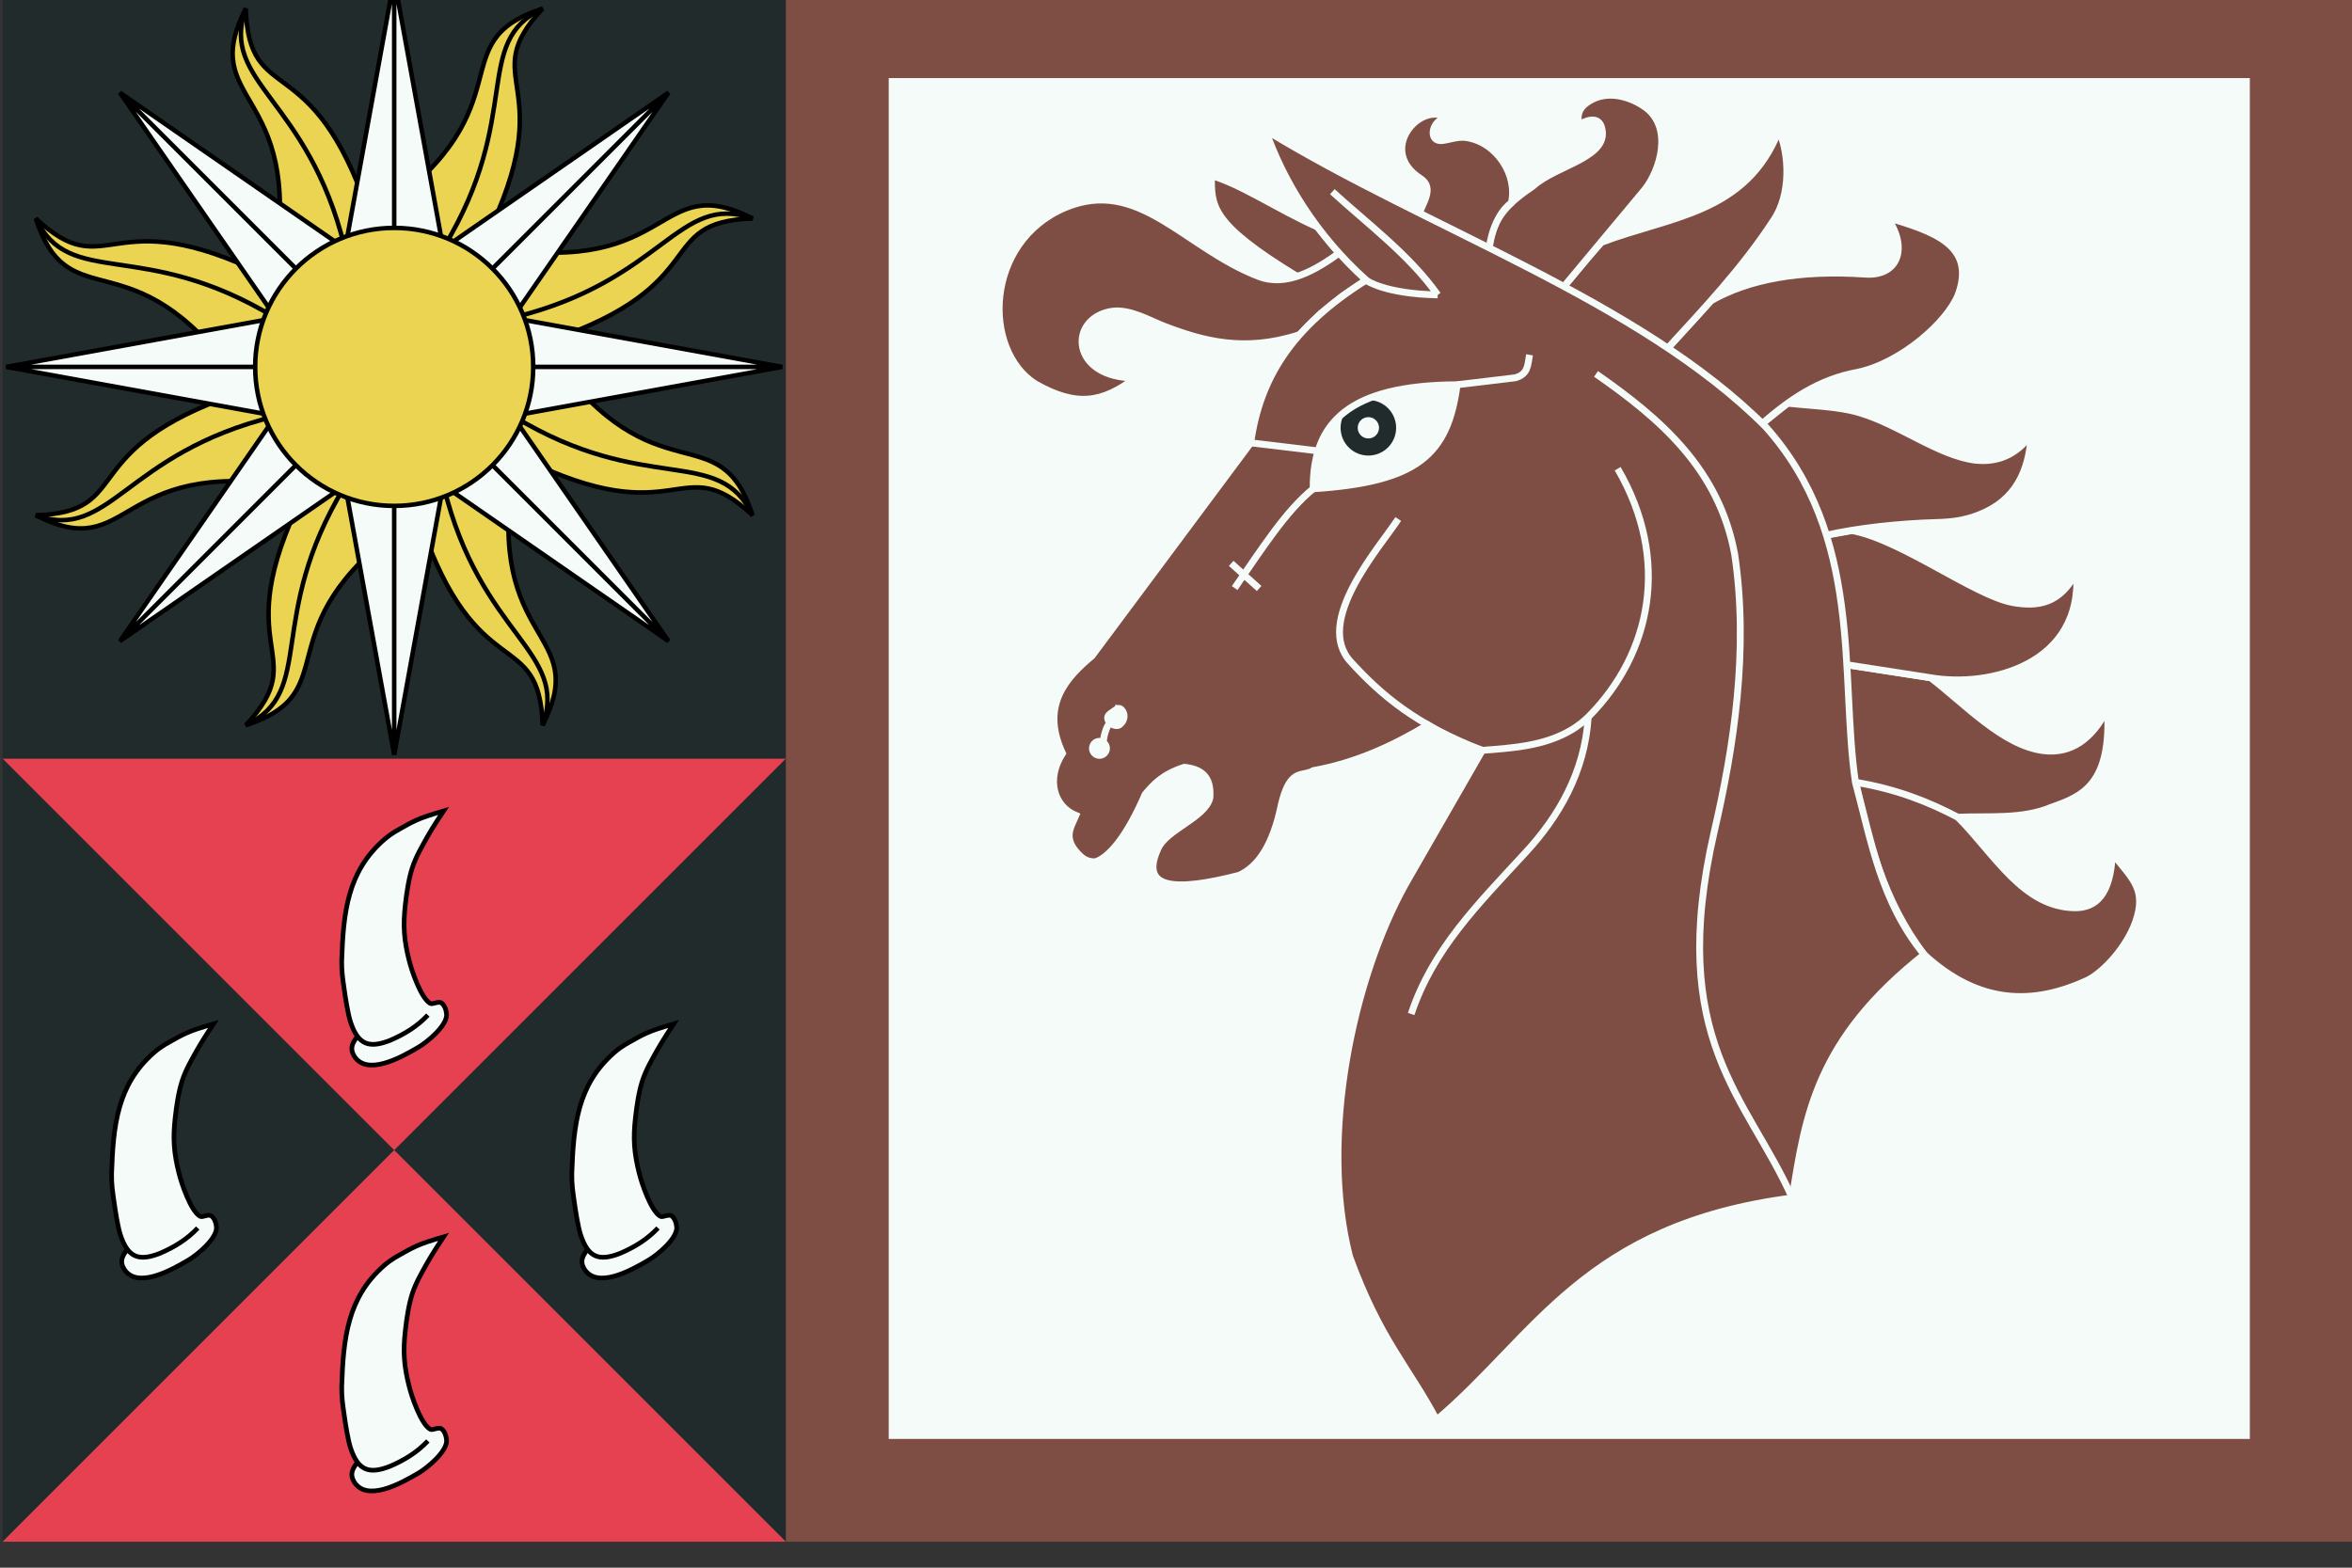 <?xml version="1.0" encoding="UTF-8" standalone="no"?>
<!-- Created with Inkscape (http://www.inkscape.org/) -->

<svg
   xmlns:dc="http://purl.org/dc/elements/1.1/"
   xmlns:cc="http://creativecommons.org/ns#"
   xmlns:rdf="http://www.w3.org/1999/02/22-rdf-syntax-ns#"
   xmlns:svg="http://www.w3.org/2000/svg"
   xmlns="http://www.w3.org/2000/svg"
   xmlns:xlink="http://www.w3.org/1999/xlink"
   xmlns:sodipodi="http://sodipodi.sourceforge.net/DTD/sodipodi-0.dtd"
   xmlns:inkscape="http://www.inkscape.org/namespaces/inkscape"
   width="254mm"
   height="169.333mm"
   viewBox="0 0 254 169.333"
   version="1.1"
   id="svg31020"
   inkscape:version="0.92.3 (2405546, 2018-03-11)"
   sodipodi:docname="Flag Gemmera nilf.svg">
  <rect x="0" y="0" width="254" height="169.333" fill="#333333" stroke="none"/>
  <defs
     id="defs31014" />
  <sodipodi:namedview
     id="base"
     pagecolor="#ffffff"
     bordercolor="#666666"
     borderopacity="1.0"
     inkscape:pageopacity="0.0"
     inkscape:pageshadow="2"
     inkscape:zoom="0.35"
     inkscape:cx="1218.4983"
     inkscape:cy="310.61123"
     inkscape:document-units="mm"
     inkscape:current-layer="layer1"
     showgrid="false"
     fit-margin-top="0"
     fit-margin-left="0"
     fit-margin-right="0"
     fit-margin-bottom="0"
     inkscape:window-width="1920"
     inkscape:window-height="1017"
     inkscape:window-x="-4"
     inkscape:window-y="-4"
     inkscape:window-maximized="1" />
  <g
     inkscape:label="Layer 1"
     inkscape:groupmode="layer"
     id="layer1"
     transform="translate(356.054,-92.893)">
    <g
       transform="matrix(0.282,0,0,0.282,-12.285,-3297.561)"
       id="g30145">
      <path
         sodipodi:nodetypes="cccc"
         inkscape:connector-curvature="0"
         id="use16937"
         d="m -1218.079,12313.42 150,150 -150,150 z"
         style="fill:#222b2c;fill-opacity:1;fill-rule:nonzero;stroke:none;stroke-width:0.393" />
      <path
         sodipodi:nodetypes="cccc"
         inkscape:connector-curvature="0"
         id="use16937-6"
         d="m -918.079,12313.42 -150,150 150,150 z"
         style="fill:#222b2c;fill-opacity:1;fill-rule:nonzero;stroke:none;stroke-width:0.393" />
      <path
         sodipodi:nodetypes="cccc"
         inkscape:connector-curvature="0"
         id="use16937-6-7"
         d="m -918.079,12613.42 -150,-150 -150,150 z"
         style="fill:#e64151;fill-opacity:1;fill-rule:nonzero;stroke:none;stroke-width:0.393" />
      <path
         sodipodi:nodetypes="cccc"
         inkscape:connector-curvature="0"
         id="use16937-6-7-7"
         d="m -1218.079,12313.42 150,150 150,-150 z"
         style="fill:#e64151;fill-opacity:1;fill-rule:nonzero;stroke:none;stroke-width:0.393" />
      <path
         sodipodi:nodetypes="ccczcczzczzzzcszcscc"
         inkscape:connector-curvature="0"
         id="path3146-8-0-6"
         d="m -1055.185,12411.691 c -4.183,4.425 -9.052,7.38 -14.549,9.724 -8.006,3.115 -12.165,1.623 -15.04,-6.988 -1.052,-3.224 -1.984,-9.26 -2.527,-13.197 -0.542,-3.937 -0.91,-6.009 -0.881,-10.366 0.626,-18.403 2.148,-34.035 16.186,-46.325 3.126,-2.711 5.213,-3.633 7.586,-4.994 2.373,-1.357 4.031,-2.208 6.568,-3.236 2.537,-1.029 8.665,-2.806 8.665,-2.806 0,0 -4.39,6.604 -6.39,10.224 -2,3.622 -4.139,7.199 -5.558,11.488 -1.419,4.29 -2.218,9.91 -2.684,14.092 -0.466,4.181 -0.609,7.326 -0.365,10.897 0.244,3.571 0.929,7.024 1.787,10.421 0.965,4.035 4.538,14.538 8.082,16.582 0.976,0.563 3.172,-1.03 4.404,-0.102 1.233,0.922 1.809,2.941 1.892,4.456 0,4.439 -7.55,10.512 -10.658,12.358 -7.23,4.295 -20.098,11.276 -24.858,3.277 -1.621,-2.849 -0.535,-4.853 1.379,-7.338"
         style="fill:#f5fbf8;fill-opacity:1;stroke:#000000;stroke-width:1.787;stroke-linecap:butt;stroke-linejoin:miter;stroke-miterlimit:4;stroke-dasharray:none;stroke-opacity:1" />
      <use
         height="100%"
         width="100%"
         transform="translate(1.518079e-5,163.125)"
         id="use17019"
         xlink:href="#path3146-8-0-6"
         y="0"
         x="0" />
      <use
         height="100%"
         width="100%"
         transform="translate(88.125,81.562)"
         id="use17019-7"
         xlink:href="#path3146-8-0-6"
         y="0"
         x="0" />
      <use
         height="100%"
         width="100%"
         transform="translate(-88.125,81.562)"
         id="use17019-8"
         xlink:href="#path3146-8-0-6"
         y="0"
         x="0" />
      <path
         sodipodi:nodetypes="ccccc"
         inkscape:connector-curvature="0"
         id="rect9459-9-6-8-2-6-6"
         d="m -1218.079,12013.42 v 300 h 300 v -300 z"
         style="color:#000000;font-style:normal;font-variant:normal;font-weight:normal;font-stretch:normal;font-size:medium;line-height:normal;font-family:sans-serif;font-variant-ligatures:normal;font-variant-position:normal;font-variant-caps:normal;font-variant-numeric:normal;font-variant-alternates:normal;font-feature-settings:normal;text-indent:0;text-align:start;text-decoration:none;text-decoration-line:none;text-decoration-style:solid;text-decoration-color:#000000;letter-spacing:normal;word-spacing:normal;text-transform:none;writing-mode:lr-tb;direction:ltr;text-orientation:mixed;dominant-baseline:auto;baseline-shift:baseline;text-anchor:start;white-space:normal;shape-padding:0;clip-rule:nonzero;display:inline;overflow:visible;visibility:visible;opacity:1;isolation:auto;mix-blend-mode:normal;color-interpolation:sRGB;color-interpolation-filters:linearRGB;solid-color:#000000;solid-opacity:1;vector-effect:none;fill:#222b2c;fill-opacity:1;fill-rule:nonzero;stroke:none;stroke-width:13.725;stroke-linecap:butt;stroke-linejoin:miter;stroke-miterlimit:4;stroke-dasharray:none;stroke-dashoffset:0;stroke-opacity:1;color-rendering:auto;image-rendering:auto;shape-rendering:auto;text-rendering:auto;enable-background:accumulate" />
      <g
         transform="matrix(4.502,0,0,4.502,-1068.079,12163.42)"
         id="4wavyrays-1-6"
         style="fill:#fcd116;stroke:#000000;stroke-width:0.382;stroke-miterlimit:4;stroke-dasharray:none">
        <g
           id="2wavyrays-2-9"
           style="stroke-width:0.382;stroke-miterlimit:4;stroke-dasharray:none">
          <g
             id="wavyray-17-9"
             transform="rotate(22.5)"
             style="stroke-width:0.382;stroke-miterlimit:4;stroke-dasharray:none">
            <path
               style="fill:#ead452;fill-opacity:1;stroke-width:0.382;stroke-miterlimit:4;stroke-dasharray:none"
               inkscape:connector-curvature="0"
               id="path3431-0-1"
               d="M 0,0 6,12 C -2,25 7,27 0,33 3,25 -4,28 -3,13" />
            <path
               style="fill:none;stroke-width:0.382;stroke-miterlimit:4;stroke-dasharray:none"
               inkscape:connector-curvature="0"
               id="path3433-9-63"
               d="M 0,11 C -2,24 4.5,28 0,33" />
          </g>
          <use
             id="use3435-4-76"
             xlink:href="#wavyray-17-9"
             transform="scale(-1)"
             height="1"
             width="1"
             y="0"
             x="0"
             style="stroke-width:0.382;stroke-miterlimit:4;stroke-dasharray:none" />
        </g>
        <use
           id="use3437-6-1"
           xlink:href="#2wavyrays-2-9"
           transform="rotate(90)"
           height="1"
           width="1"
           y="0"
           x="0"
           style="stroke-width:0.382;stroke-miterlimit:4;stroke-dasharray:none" />
      </g>
      <use
         id="use3439-04-4"
         xlink:href="#4wavyrays-1-6"
         transform="rotate(45,-1068.079,12163.42)"
         height="1"
         width="1"
         y="0"
         x="0"
         style="fill:#fcd116;stroke:#000000;stroke-width:2.58;stroke-miterlimit:4;stroke-dasharray:none" />
      <g
         transform="matrix(4.502,0,0,4.502,-1068.079,12163.42)"
         id="4straightrays-46-9"
         style="fill:#fcd116;stroke:#000000;stroke-width:0.382;stroke-miterlimit:4;stroke-dasharray:none">
        <g
           id="2straightrays-4-3"
           style="stroke-width:0.382;stroke-miterlimit:4;stroke-dasharray:none">
          <path
             style="fill:#f5fbf8;fill-opacity:1;stroke-width:0.382;stroke-miterlimit:4;stroke-dasharray:none"
             inkscape:connector-curvature="0"
             id="straightray-6-23"
             d="M 0,0 H 6 L 0,33 -6,0 h 6 v 33" />
          <use
             id="use3444-4-0"
             xlink:href="#straightray-6-23"
             transform="scale(-1)"
             height="1"
             width="1"
             y="0"
             x="0"
             style="stroke-width:0.382;stroke-miterlimit:4;stroke-dasharray:none" />
        </g>
        <use
           id="use3446-9-4"
           xlink:href="#2straightrays-4-3"
           transform="rotate(90)"
           height="1"
           width="1"
           y="0"
           x="0"
           style="stroke-width:0.382;stroke-miterlimit:4;stroke-dasharray:none" />
      </g>
      <use
         id="use3448-7-24"
         xlink:href="#4straightrays-46-9"
         transform="rotate(45,-1068.079,12163.42)"
         height="1"
         width="1"
         y="0"
         x="0"
         style="fill:#fcd116;stroke:#000000;stroke-width:2.58;stroke-miterlimit:4;stroke-dasharray:none" />
      <circle
         id="circle3450-1-1"
         cy="12163.42"
         cx="-1068.079"
         r="53.239"
         style="fill:#ead452;fill-opacity:1;stroke:#000000;stroke-width:1.719;stroke-miterlimit:4;stroke-dasharray:none" />
      <path
         style="color:#000000;font-style:normal;font-variant:normal;font-weight:normal;font-stretch:normal;font-size:medium;line-height:normal;font-family:sans-serif;font-variant-ligatures:normal;font-variant-position:normal;font-variant-caps:normal;font-variant-numeric:normal;font-variant-alternates:normal;font-feature-settings:normal;text-indent:0;text-align:start;text-decoration:none;text-decoration-line:none;text-decoration-style:solid;text-decoration-color:#000000;letter-spacing:normal;word-spacing:normal;text-transform:none;writing-mode:lr-tb;direction:ltr;text-orientation:mixed;dominant-baseline:auto;baseline-shift:baseline;text-anchor:start;white-space:normal;shape-padding:0;clip-rule:nonzero;display:inline;overflow:visible;visibility:visible;opacity:1;isolation:auto;mix-blend-mode:normal;color-interpolation:sRGB;color-interpolation-filters:linearRGB;solid-color:#000000;solid-opacity:1;vector-effect:none;fill:#7e4d43;fill-opacity:1;fill-rule:nonzero;stroke:none;stroke-width:27.451;stroke-linecap:butt;stroke-linejoin:miter;stroke-miterlimit:4;stroke-dasharray:none;stroke-dashoffset:0;stroke-opacity:1;color-rendering:auto;image-rendering:auto;shape-rendering:auto;text-rendering:auto;enable-background:accumulate"
         d="m -918.079,12013.42 v 600 h 600 v -600 z"
         id="rect9459-9-6-8-2-6-6-0"
         inkscape:connector-curvature="0"
         sodipodi:nodetypes="ccccc" />
      <path
         sodipodi:nodetypes="ccccc"
         inkscape:connector-curvature="0"
         id="rect9459-9-6-8-2-6-6-9"
         d="m -878.702,12052.794 h 521.25 v 521.25 H -878.702 Z"
         style="color:#000000;font-style:normal;font-variant:normal;font-weight:normal;font-stretch:normal;font-size:medium;line-height:normal;font-family:sans-serif;font-variant-ligatures:normal;font-variant-position:normal;font-variant-caps:normal;font-variant-numeric:normal;font-variant-alternates:normal;font-feature-settings:normal;text-indent:0;text-align:start;text-decoration:none;text-decoration-line:none;text-decoration-style:solid;text-decoration-color:#000000;letter-spacing:normal;word-spacing:normal;text-transform:none;writing-mode:lr-tb;direction:ltr;text-orientation:mixed;dominant-baseline:auto;baseline-shift:baseline;text-anchor:start;white-space:normal;shape-padding:0;clip-rule:nonzero;display:inline;overflow:visible;visibility:visible;opacity:1;isolation:auto;mix-blend-mode:normal;color-interpolation:sRGB;color-interpolation-filters:linearRGB;solid-color:#000000;solid-opacity:1;vector-effect:none;fill:#f5fbf8;fill-opacity:1;fill-rule:nonzero;stroke:none;stroke-width:78.75;stroke-linecap:butt;stroke-linejoin:miter;stroke-miterlimit:4;stroke-dasharray:none;stroke-dashoffset:0;stroke-opacity:1;color-rendering:auto;image-rendering:auto;shape-rendering:auto;text-rendering:auto;enable-background:accumulate" />
      <g
         id="g29845">
        <path
           style="fill:#7e4d43;fill-opacity:1;fill-rule:evenodd;stroke:#f5fbf8;stroke-width:2.631;stroke-linecap:butt;stroke-linejoin:miter;stroke-miterlimit:4;stroke-dasharray:none;stroke-opacity:1"
           d="m -722.052,12128.916 c -34.044,-20.681 -32.987,-27.352 -33.085,-38.769 11.548,3.355 25.64,13.006 40.674,19.709 l 8.241,9.995"
           id="path25-4-9"
           inkscape:connector-curvature="0"
           sodipodi:nodetypes="ccc" />
        <path
           sodipodi:nodetypes="cccccccc"
           inkscape:connector-curvature="0"
           id="path27-3-7"
           d="m -705.496,12119.321 c -9.814,7.204 -20.957,13.541 -31.553,9.454 -28.775,-11.142 -45.834,-38.172 -74.112,-26.351 -30.924,13.127 -31.844,54.502 -11.417,67.503 15.818,8.961 25.647,7.344 38.368,-2.281 -24.981,0.116 -25.94,-22.848 -9.073,-25.527 7.039,-0.961 14.253,3.474 20.038,5.696 14.757,5.651 30.658,10.18 51.973,3.224 l 7.872,-7.912 8.372,-6.772 9.164,-6.173"
           style="fill:#7e4d43;fill-opacity:1;fill-rule:evenodd;stroke:#f5fbf8;stroke-width:2.631;stroke-linecap:butt;stroke-linejoin:miter;stroke-miterlimit:4;stroke-dasharray:none;stroke-opacity:1" />
        <path
           sodipodi:nodetypes="ccccccc"
           inkscape:connector-curvature="0"
           id="path79-1-1"
           d="m -469.28,12335.901 c 14.127,14.197 25.028,34.556 44.962,34.692 7.903,-0.04 13.56,-4.989 14.22,-20.836 7.665,9.712 13.224,13.702 8.929,26.166 -3.544,9.999 -12.425,19.473 -18.538,22.468 -20.593,9.489 -41.362,9.533 -62.49,-9.883 -15.808,-20.825 -21.835,-45.032 -26.545,-67.705"
           style="fill:#7e4d43;fill-opacity:1;fill-rule:evenodd;stroke:#f5fbf8;stroke-width:2.631;stroke-linecap:butt;stroke-linejoin:miter;stroke-miterlimit:4;stroke-dasharray:none;stroke-opacity:1" />
        <path
           sodipodi:nodetypes="cccccc"
           inkscape:connector-curvature="0"
           id="path77-4-6"
           d="m -508.5,12322.515 c 15.989,2.639 28.21,7.634 39.22,13.386 12.124,-0.493 24.795,0.851 35.769,-3.791 11.679,-4.109 23.225,-8.47 21.534,-37.777 -5.949,11.804 -14.054,17.336 -24.492,16.081 -15.536,-1.954 -29.931,-17.734 -43.262,-27.941 l -15.474,-2.398 -16.574,-2.569"
           style="fill:#7e4d43;fill-opacity:1;fill-rule:evenodd;stroke:#f5fbf8;stroke-width:2.631;stroke-linecap:butt;stroke-linejoin:miter;stroke-miterlimit:4;stroke-dasharray:none;stroke-opacity:1" />
        <path
           sodipodi:nodetypes="ccccc"
           inkscape:connector-curvature="0"
           id="path75-8-5"
           d="m -511.779,12277.506 32.048,4.967 c 22.394,3.902 58.581,-4.853 55.894,-40.629 -6.248,12.485 -15.042,13.511 -24.439,11.825 -14.46,-2.613 -42.706,-24.089 -61.516,-27.56 l -9.805,1.758"
           style="fill:#7e4d43;fill-opacity:1;fill-rule:evenodd;stroke:#f5fbf8;stroke-width:2.631;stroke-linecap:butt;stroke-linejoin:miter;stroke-miterlimit:4;stroke-dasharray:none;stroke-opacity:1" />
        <path
           sodipodi:nodetypes="ccccccc"
           inkscape:connector-curvature="0"
           id="path73-3-8"
           d="m -519.597,12227.867 c 12.198,-2.723 27.582,-4.431 42.188,-4.842 5.596,-0.155 10.532,-0.696 16.306,-2.972 14.11,-5.544 19.084,-16.83 19.945,-30.701 -6.134,8.237 -13.398,10.599 -21.266,9.818 -14.168,-1.716 -29.085,-13.593 -44.446,-18.179 -8.277,-2.49 -18.77,-2.67 -27.543,-3.668 l -9.732,7.773"
           style="fill:#7e4d43;fill-opacity:1;fill-rule:evenodd;stroke:#f5fbf8;stroke-width:2.631;stroke-linecap:butt;stroke-linejoin:miter;stroke-miterlimit:4;stroke-dasharray:none;stroke-opacity:1" />
        <path
           sodipodi:nodetypes="cccccc"
           inkscape:connector-curvature="0"
           id="path71-4-2"
           d="m -544.145,12185.096 c 10.339,-8.973 21.48,-16.924 36.726,-19.653 16.405,-3.534 34.043,-19.012 38.292,-29.689 6.9,-19.002 -9.512,-24.288 -27.213,-29.577 8.152,11.684 4.175,22.563 -8.31,21.716 -25.386,-1.704 -44.797,1.999 -59.209,10.223 l -7.066,7.815 -9.406,10.272"
           style="fill:#7e4d43;fill-opacity:1;fill-rule:evenodd;stroke:#f5fbf8;stroke-width:2.631;stroke-linecap:butt;stroke-linejoin:miter;stroke-miterlimit:4;stroke-dasharray:none;stroke-opacity:1" />
        <path
           sodipodi:nodetypes="cccc"
           inkscape:connector-curvature="0"
           id="path69-3-4"
           d="m -580.331,12156.203 c 14.103,-15.428 28.461,-30.549 40.317,-48.673 7.116,-10.128 6.153,-25.959 2.191,-34.699 -12.529,31.988 -41.731,32.826 -67.96,42.889 l -5.31,6.064 -9.035,10.831"
           style="fill:#7e4d43;fill-opacity:1;fill-rule:evenodd;stroke:#f5fbf8;stroke-width:2.631;stroke-linecap:butt;stroke-linejoin:miter;stroke-miterlimit:4;stroke-dasharray:none;stroke-opacity:1" />
        <path
           sodipodi:nodetypes="cccccccc"
           inkscape:connector-curvature="0"
           id="path67-4-1"
           d="m -648.78,12118.524 c 0.752,-12.665 8.581,-18.696 16.805,-24.356 9.09,-8.246 29.807,-10.95 26.197,-22.698 -1.003,-3.074 -3.797,-3.522 -8.714,-0.856 -1.056,-5.607 1.872,-7.954 5.456,-9.765 6.455,-3.177 14.496,-0.887 20.108,3.127 10.845,7.928 5.468,24.501 -0.342,31.648 l -30.858,36.991"
           style="fill:#7e4d43;fill-opacity:1;fill-rule:evenodd;stroke:#f5fbf8;stroke-width:2.631;stroke-linecap:butt;stroke-linejoin:miter;stroke-miterlimit:4;stroke-dasharray:none;stroke-opacity:1" />
        <path
           sodipodi:nodetypes="cccccc"
           inkscape:connector-curvature="0"
           id="path65-8-6"
           d="m -675.932,12105.675 c 1.521,-4.833 6.36,-10.676 0.954,-14.355 -16.999,-10.813 -0.124,-30.131 10.333,-23.25 -5.678,0.07 -7.739,8.512 -2.8,8.681 2.49,0.03 6.195,-1.644 9.643,-1.219 11.983,1.606 20.069,14.473 17.541,25.062 0,0 -6.611,4.095 -8.471,17.242"
           style="fill:#7e4d43;fill-opacity:1;fill-rule:evenodd;stroke:#f5fbf8;stroke-width:2.631;stroke-linecap:butt;stroke-linejoin:miter;stroke-miterlimit:4;stroke-dasharray:none;stroke-opacity:1" />
        <path
           style="fill:#7e4d43;fill-opacity:1;stroke:#f5fbf8;stroke-width:2.631;stroke-linecap:butt;stroke-linejoin:miter;stroke-miterlimit:4;stroke-dasharray:none;stroke-opacity:1"
           d="m -734.391,12072.723 c 61.952,37.945 142.835,64.917 191.472,113.588 37.665,42.103 28.402,95.27 34.419,136.204 6.085,22.614 9.779,45.779 26.303,65.993 -41.05,32.441 -45.499,61.275 -50.493,93.235 -79.596,10.325 -98.142,52.814 -136.213,85.016 -11.1,-20.832 -21.615,-30.542 -33.299,-62.496 -11.716,-45.789 1.195,-106.476 21.388,-142.735 l 29.427,-51.226 c -6.264,-1.761 -13.319,-4.951 -20.834,-9.769 -13.665,8.214 -27.884,14.645 -43.831,17.509 -0.773,0.475 -1.561,0.732 -2.354,0.921 -3.531,0.845 -7.153,0.37 -9.931,12.092 -3.234,15.711 -8.915,23.78 -16.12,27.094 -23.905,6.166 -38.498,5.731 -31.099,-10.291 3.224,-7.283 17.949,-11.732 19.839,-19.305 0.701,-8.654 -3.774,-11.131 -9.78,-11.778 -8.284,2.67 -11.72,6.498 -14.994,10.364 -7.432,17.131 -14.045,24.093 -18.901,25.814 -2.538,0.191 -4.499,-0.724 -6.106,-2.317 -6.84,-6.528 -3.462,-10.807 -1.521,-15.402 -8.376,-3.43 -11.587,-13.669 -5.136,-23.812 -8.616,-18.422 1.516,-29.116 11.328,-37.336 l 60.753,-81.581 c 3.501,-24.798 15.642,-44.397 44.21,-62.323 -19.001,-17.063 -31.899,-38.138 -38.527,-57.459 z"
           id="path1077-0"
           inkscape:connector-curvature="0"
           sodipodi:nodetypes="cccccccccccscccccccccccccc" />
        <path
           style="fill:none;fill-rule:evenodd;stroke:#f5fbf8;stroke-width:2.631;stroke-linecap:butt;stroke-linejoin:miter;stroke-miterlimit:4;stroke-dasharray:none;stroke-opacity:1"
           d="m -708.817,12096.305 c 13.995,12.766 29.599,24.326 40.354,39.523"
           id="path23-3-9"
           inkscape:connector-curvature="0"
           sodipodi:nodetypes="cc" />
        <path
           style="fill:none;fill-rule:evenodd;stroke:#f5fbf8;stroke-width:2.631;stroke-linecap:butt;stroke-linejoin:miter;stroke-miterlimit:4;stroke-dasharray:none;stroke-opacity:1"
           d="m -599.547,12202.42 c 20.382,34.971 12.683,70.864 -10.929,94.755 -2.044,2.056 -4.316,3.812 -6.668,5.229 -10.431,6.238 -22.366,6.96 -34.243,7.898 -25.343,-9.731 -38.851,-21.276 -50.238,-33.773 -14.618,-15.458 11.013,-44.036 18.049,-54.846"
           id="path83-0-3"
           inkscape:connector-curvature="0"
           sodipodi:nodetypes="cccccc" />
        <path
           style="fill:none;fill-rule:evenodd;stroke:#f5fbf8;stroke-width:2.631;stroke-linecap:butt;stroke-linejoin:miter;stroke-miterlimit:4;stroke-dasharray:none;stroke-opacity:1"
           d="m -610.839,12297.74 c -1.345,20.899 -11.289,37.917 -23.833,51.531 -18.73,20.32 -35.685,37.202 -43.957,62.017"
           id="path85-2-0"
           inkscape:connector-curvature="0"
           sodipodi:nodetypes="ccc" />
        <path
           style="fill:none;fill-rule:evenodd;stroke:#f5fbf8;stroke-width:2.631;stroke-linecap:butt;stroke-linejoin:miter;stroke-miterlimit:4;stroke-dasharray:none;stroke-opacity:1"
           d="m -607.842,12166.104 c 24.811,17.246 47.116,36.534 53.111,69.112 5.456,36.516 -0.304,73.864 -7.832,106.238 -18.3,79.731 12.765,101.868 29.873,140.289"
           id="path87-0-2"
           inkscape:connector-curvature="0"
           sodipodi:nodetypes="cccc" />
        <path
           style="opacity:1;fill:#f5fbf8;fill-opacity:1;fill-rule:evenodd;stroke:#f5fbf8;stroke-width:2.845;stroke-linecap:square;stroke-miterlimit:4;stroke-dasharray:none;stroke-dashoffset:0;stroke-opacity:1;paint-order:markers fill stroke"
           d="m -790.571,12294.319 c -0.523,-0.02 -1.163,0.63 -1.674,0.964 l 0.896,2.579 -0.896,-2.579 c -1.397,0.918 -2.938,1.73 -2.44,3.153 0.497,1.422 2.837,2.92 4.235,2.004 1.399,-0.916 2.13,-2.813 1.634,-4.237 -0.296,-0.85 -0.898,-1.855 -1.755,-1.884 z"
           id="path852-1-6"
           inkscape:connector-curvature="0"
           sodipodi:nodetypes="cccccccc" />
        <path
           style="fill:none;stroke:#f5fbf8;stroke-width:2.631;stroke-linecap:butt;stroke-linejoin:miter;stroke-miterlimit:4;stroke-dasharray:none;stroke-opacity:1"
           d="m -794.47,12300.364 c 0,0 -1.971,2.643 -2.232,8.473"
           id="path855-5-1"
           inkscape:connector-curvature="0"
           sodipodi:nodetypes="cc" />
        <path
           style="opacity:1;fill:#f5fbf8;fill-opacity:1;fill-rule:evenodd;stroke:#f5fbf8;stroke-width:2.631;stroke-linecap:square;stroke-miterlimit:4;stroke-dasharray:none;stroke-dashoffset:0;stroke-opacity:1;paint-order:markers fill stroke"
           d="m -797.994,12306.853 a 2.676,2.676 0 0 0 -2.677,2.676 2.676,2.676 0 0 0 2.677,2.677 2.676,2.676 0 0 0 2.676,-2.677 2.676,2.676 0 0 0 -2.676,-2.676 z"
           id="path863-2-4"
           inkscape:connector-curvature="0" />
        <path
           style="fill:none;stroke:#f5fbf8;stroke-width:2.631;stroke-linecap:butt;stroke-linejoin:miter;stroke-miterlimit:4;stroke-dasharray:none;stroke-opacity:1"
           d="m -695.901,12130.231 c 0,0 6.955,5.221 27.437,5.597"
           id="path1328-2"
           inkscape:connector-curvature="0" />
        <path
           style="fill:#f5fbf8;fill-opacity:1;stroke:#f5fbf8;stroke-width:0.696px;stroke-linecap:butt;stroke-linejoin:miter;stroke-opacity:1"
           d="m -716.16,12210.108 c -0.13,-25.325 13.572,-39.602 55.133,-39.856 -3.59,26.97 -15.178,37.217 -55.133,39.856 z"
           id="path1369-70"
           inkscape:connector-curvature="0"
           sodipodi:nodetypes="ccc" />
        <path
           style="opacity:1;fill:#f5fbf8;fill-opacity:1;fill-rule:evenodd;stroke:#222b2c;stroke-width:6.556;stroke-linecap:square;stroke-miterlimit:4;stroke-dasharray:none;stroke-dashoffset:0;stroke-opacity:1;paint-order:markers fill stroke"
           d="m -694.918,12179.399 a 7.351,7.351 0 0 0 -6.23,3.296 h -10e-4 a 7.351,7.351 0 0 0 2.079,10.185 7.351,7.351 0 0 0 10.185,-2.079 7.351,7.351 0 0 0 -2.078,-10.185 7.351,7.351 0 0 0 -3.955,-1.218 z"
           id="path849-4-9"
           inkscape:connector-curvature="0" />
        <path
           style="fill:none;stroke:#f5fbf8;stroke-width:2.631;stroke-linecap:butt;stroke-linejoin:miter;stroke-miterlimit:4;stroke-dasharray:none;stroke-opacity:1"
           d="m -716.16,12210.108 c -10.391,8.473 -19.13,22.209 -30.058,38.028"
           id="path1373-2"
           inkscape:connector-curvature="0"
           sodipodi:nodetypes="cc" />
        <path
           style="fill:none;stroke:#f5fbf8;stroke-width:2.631;stroke-linecap:butt;stroke-linejoin:miter;stroke-miterlimit:4;stroke-dasharray:none;stroke-opacity:1"
           d="m -747.546,12238.671 10.697,9.623"
           id="path1375-4"
           inkscape:connector-curvature="0" />
        <path
           style="fill:none;stroke:#f5fbf8;stroke-width:2.631;stroke-linecap:butt;stroke-linejoin:miter;stroke-miterlimit:4;stroke-dasharray:none;stroke-opacity:1"
           d="m -661.027,12170.252 22.253,-2.657 c 4.971,-1.384 4.75,-4.843 5.48,-8.801"
           id="path1377-9"
           inkscape:connector-curvature="0"
           sodipodi:nodetypes="ccc" />
        <path
           style="fill:none;stroke:#f5fbf8;stroke-width:2.631;stroke-linecap:butt;stroke-linejoin:miter;stroke-miterlimit:4;stroke-dasharray:none;stroke-opacity:1"
           d="m -715.164,12195.494 -24.91,-2.989"
           id="path1379-6"
           inkscape:connector-curvature="0" />
        <path
           style="fill:none;fill-opacity:1;stroke:#f5fbf8;stroke-width:2.631;stroke-linecap:butt;stroke-linejoin:miter;stroke-miterlimit:4;stroke-dasharray:none;stroke-opacity:1"
           d="m -716.16,12210.108 c -0.13,-25.325 13.572,-39.602 55.133,-39.856 -3.59,26.97 -15.178,37.217 -55.133,39.856 z"
           id="path1369-7-3"
           inkscape:connector-curvature="0"
           sodipodi:nodetypes="ccc" />
      </g>
    </g>
  </g>
</svg>
